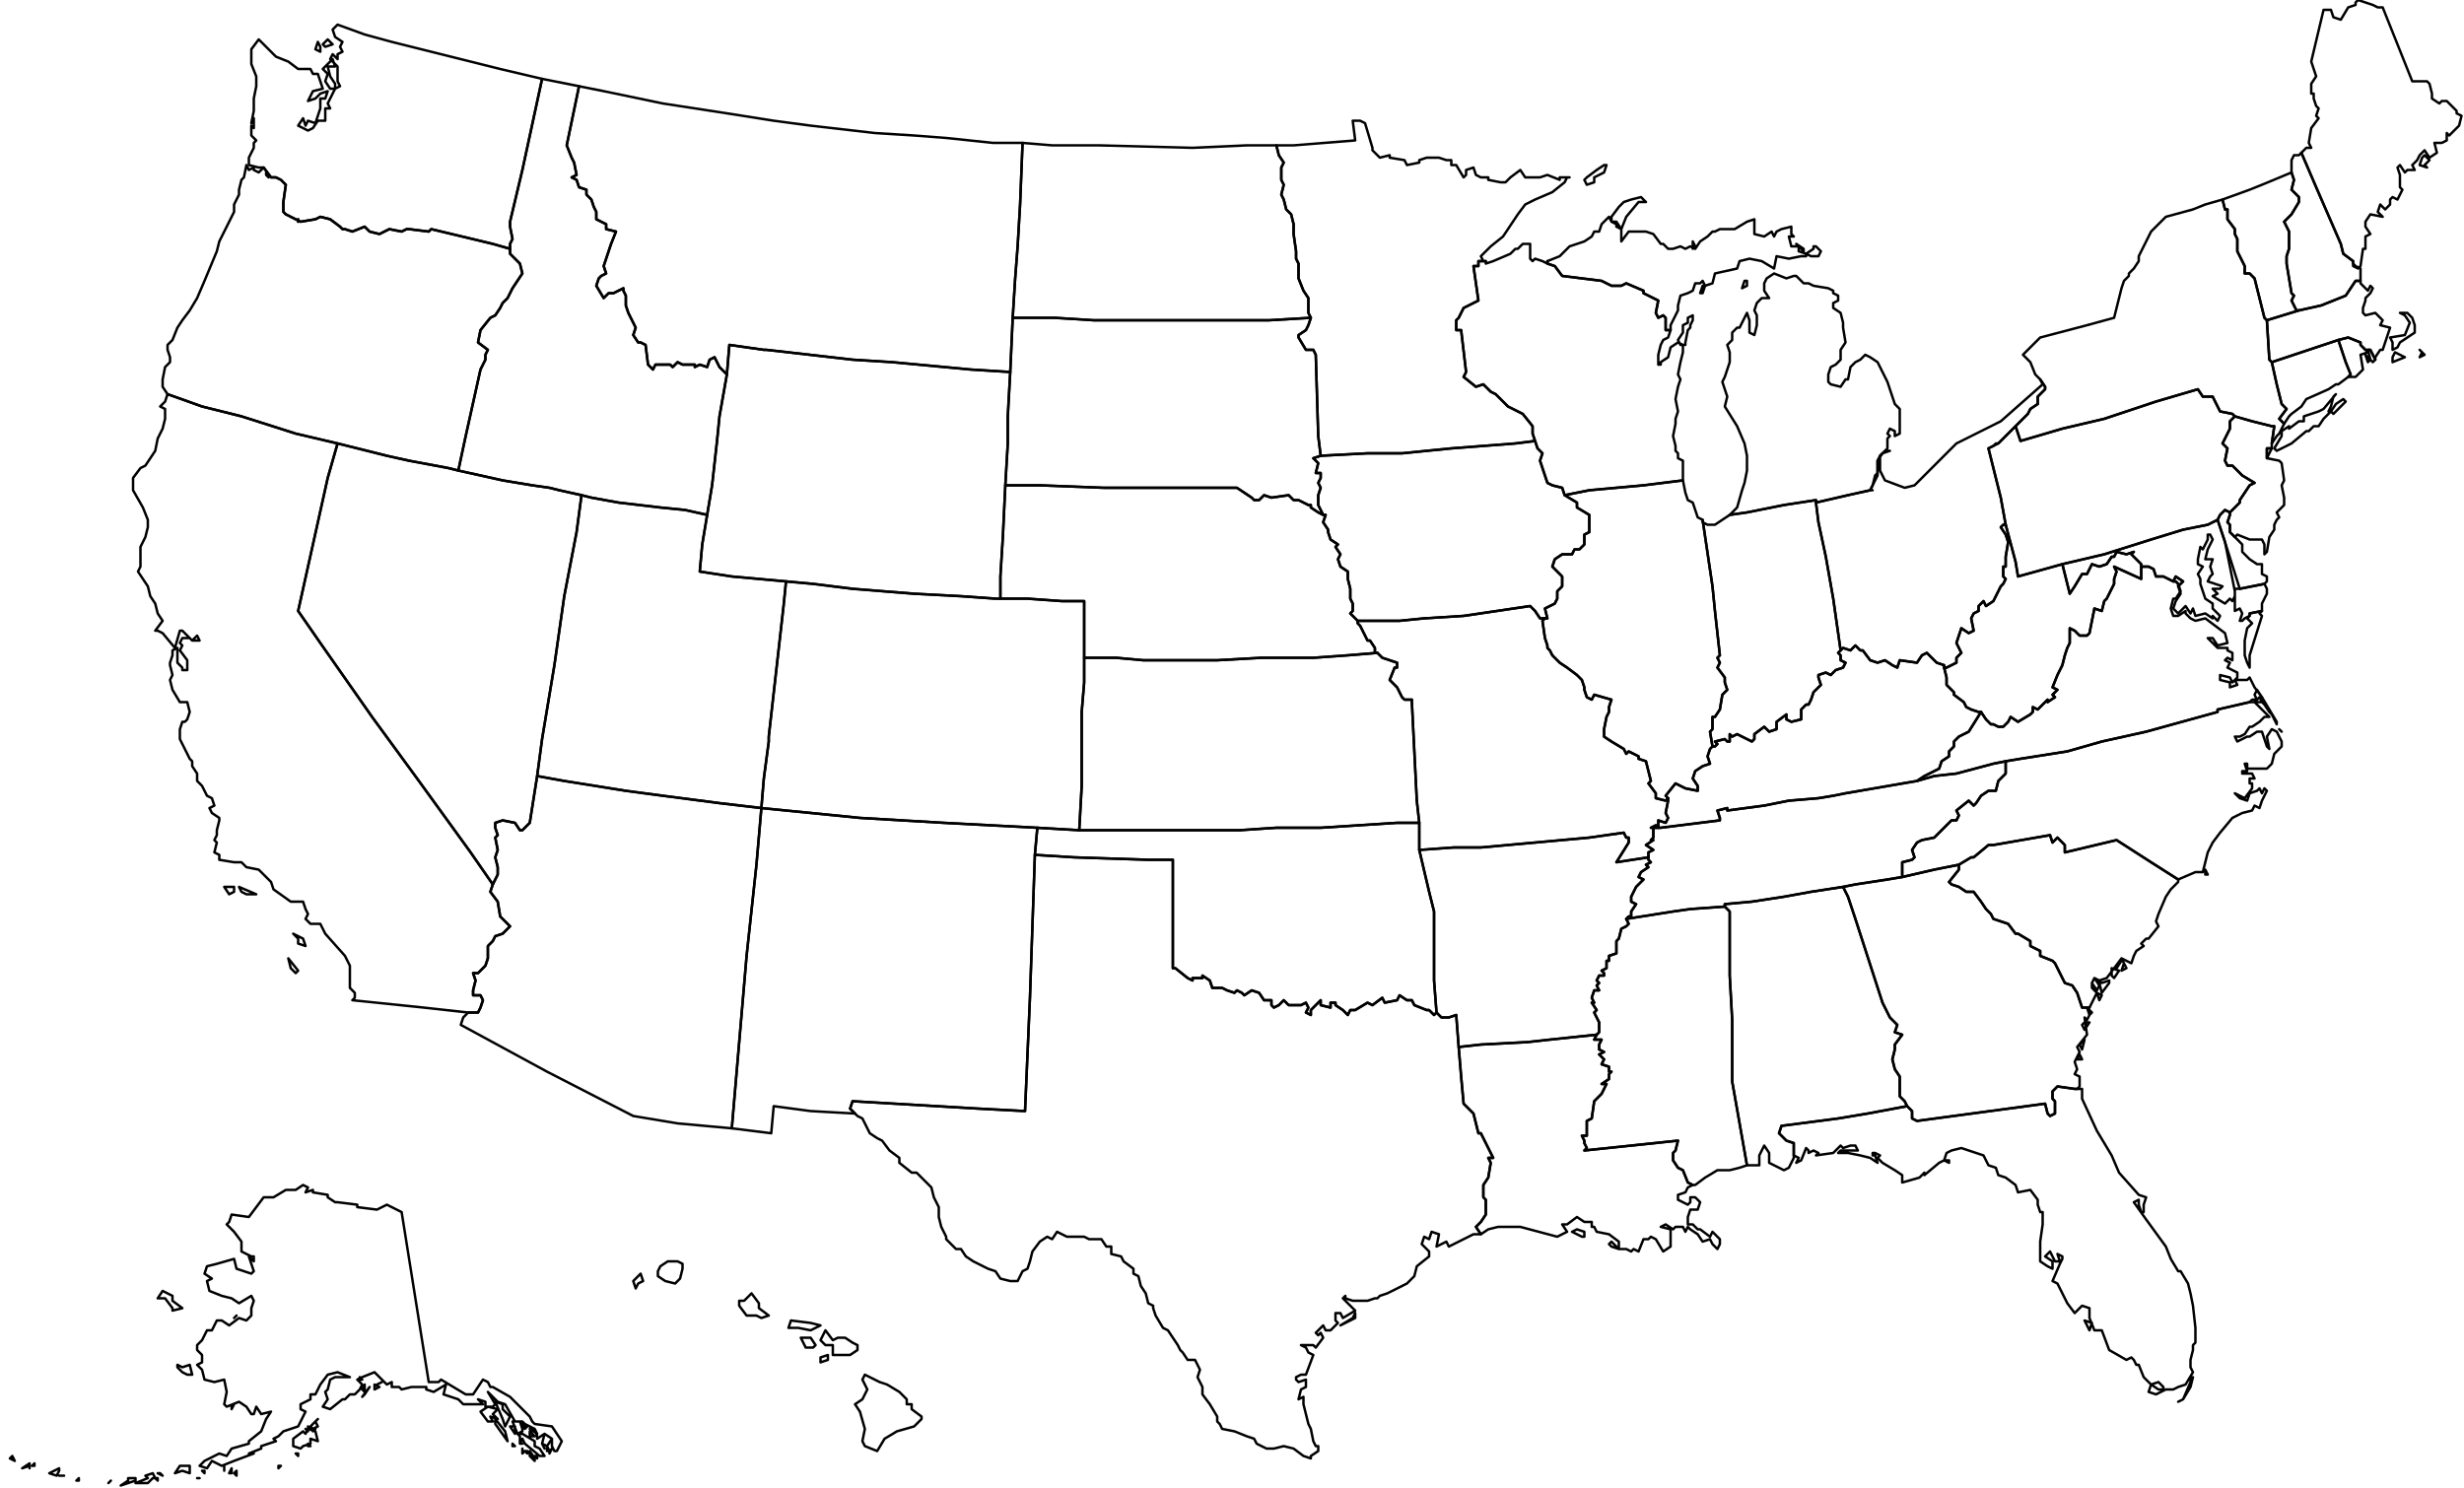 <?xml version="1.0" encoding="utf-8"?><!DOCTYPE svg  PUBLIC '-//W3C//DTD SVG 1.1//EN'  'http://www.w3.org/Graphics/SVG/1.1/DTD/svg11.dtd'><svg enable_background="new 0 0 1000 604" height="604px" pretty_print="False" style="stroke-linejoin: round; stroke:#000; fill: none;" version="1.1" viewBox="0 0 1000 604" width="1000px" xmlns="http://www.w3.org/2000/svg" xmlns:xlink="http://www.w3.org/1999/xlink"><defs><style type="text/css"><![CDATA[path { fill-rule: evenodd; }]]></style></defs><g class="" id="layer0"><path d="M625,251L623,248L621,246L594,250L578,251L568,252L551,252L551,253L552,254L555,260L556,260L558,263L558,265L559,265L561,267L567,269L567,271L566,271L564,276L567,279L569,283L570,284L573,284L573,285L575,325L576,334L576,345L590,344L601,344L645,340L659,338L660,340L661,340L661,342L656,350L669,348L669,346L671,345L668,343L671,341L670,341L671,340L671,338L671,336L670,336L672,335L672,336L672,336L673,336L673,336L673,333L676,334L677,332L676,330L677,325L677,324L676,325L672,324L672,322L669,318L670,317L668,309L665,308L665,307L661,305L660,306L659,304L654,301L651,299L651,296L652,291L653,289L653,287L654,284L647,282L646,284L644,283L643,280L643,279L642,276L640,274L636,271L633,269L630,266L629,264L628,263L628,262L627,259L626,252L627,251L625,251Z " data-key="MO" data-label="Missouri"/><path d="M403,58L384,56L371,55L355,54L329,51L314,49L295,46L269,42L245,37L235,35L230,59L232,64L233,66L234,71L232,72L234,73L235,76L238,77L238,79L240,81L241,84L242,86L242,89L246,91L246,93L250,94L248,99L245,108L246,111L244,112L243,113L242,116L245,121L247,119L249,119L253,117L253,118L254,120L254,124L255,127L258,133L257,136L259,139L260,139L262,140L263,148L265,150L266,148L272,148L273,149L275,147L277,148L282,148L282,149L284,148L287,149L288,146L290,145L292,149L295,152L296,140L310,142L311,142L346,146L362,147L394,150L410,151L410,151L411,129L412,113L413,100L414,83L415,58L403,58Z " data-key="MT" data-label="Montana"/><path d="M535,208L532,206L532,205L531,205L527,203L525,203L523,201L516,202L513,201L511,203L509,203L508,202L502,198L489,198L464,198L448,198L422,197L408,197L407,218L406,234L406,243L417,243L431,244L440,244L440,259L440,267L453,267L464,268L494,268L512,267L533,267L547,266L559,265L558,265L558,263L556,260L555,260L552,254L551,253L551,252L550,251L548,249L549,248L549,245L548,243L548,239L547,235L547,232L544,230L543,227L544,225L542,222L543,221L540,219L539,216L539,215L537,212L538,209L537,209L535,208Z " data-key="NE" data-label="Nebraska"/><path d="M227,199L223,198L216,197L204,195L186,191L182,190L166,187L157,185L145,182L137,180L133,194L121,248L130,261L151,291L170,317L191,346L200,359L202,355L202,352L201,348L202,345L201,340L202,339L201,336L201,334L204,333L209,334L211,337L212,337L215,334L218,315L220,300L225,270L229,242L234,216L236,201L227,199Z " data-key="NV" data-label="Nevada"/><path d="M933,63L931,63L930,65L930,67L930,70L931,73L930,77L933,80L933,82L930,87L928,89L927,90L929,94L929,99L929,101L928,104L928,107L930,119L931,120L930,122L931,124L932,126L933,126L942,124L952,120L956,114L958,114L958,113L958,109L956,108L955,107L955,106L951,103L950,99L940,76L934,62L933,63Z " data-key="NH" data-label="New Hampshire"/><path d="M905,171L905,174L902,180L904,182L903,187L904,189L906,189L910,193L915,196L913,197L909,203L909,204L907,206L905,208L905,209L904,212L905,213L905,216L907,218L908,217L913,219L918,219L919,221L919,225L920,224L921,218L923,215L923,213L924,211L925,210L924,208L927,205L927,202L926,197L927,195L926,188L925,187L920,186L920,182L922,182L922,180L923,173L922,173L914,171L907,169L905,171Z " data-key="NJ" data-label="New Jersey"/><path d="M402,335L383,334L349,332L349,332L329,330L309,328L307,351L303,388L297,458L313,460L314,449L329,451L347,452L345,450L346,447L363,448L397,450L416,451L417,428L418,405L420,347L420,347L421,336L402,335Z " data-key="NM" data-label="New Mexico"/><path d="M922,182L920,182L920,186L922,182Z M948,160L943,166L941,167L935,169L935,171L933,171L929,174L929,173L926,175L926,177L923,182L924,183L930,180L930,180L936,175L937,175L939,173L941,173L943,170L946,167L947,168L952,163L951,162L948,164L946,167L945,167L946,165L947,161L948,160Z M895,83L890,85L879,88L873,94L868,104L868,106L866,109L864,111L864,112L862,114L861,117L858,129L847,132L828,137L821,144L824,147L826,152L827,153L828,154L830,157L830,158L827,161L827,164L824,166L823,168L818,173L820,179L837,174L854,170L875,163L892,158L894,161L898,161L900,165L901,167L906,168L907,169L914,171L922,173L923,173L922,180L924,177L925,176L925,176L927,172L927,172L925,170L928,166L926,164L924,156L922,147L921,146L920,130L919,129L915,113L913,111L911,111L911,108L908,102L908,99L908,97L907,95L907,93L904,89L904,85L903,85L902,81L895,83Z " data-key="NY" data-label="New York"/><path d="M895,353L895,355L896,355L895,353Z M925,296L926,297L926,297L925,296Z M918,285L919,286L921,289L922,290L924,294L924,293L921,288L918,283L918,283L918,285Z M916,285L918,285L917,283L916,284L916,284L915,284L916,285Z M814,309L814,311L814,314L811,317L810,321L807,321L804,323L802,326L801,327L799,325L794,329L795,331L794,333L792,333L785,340L780,341L778,342L776,345L777,348L776,349L772,350L772,356L785,353L785,353L795,351L800,348L801,348L807,343L809,343L832,339L833,342L835,340L838,343L838,346L859,341L873,350L884,357L891,354L894,354L896,346L898,342L901,338L906,332L910,330L914,329L915,327L917,328L918,325L920,321L919,320L918,322L917,320L916,321L913,322L912,325L909,324L907,322L911,324L914,320L914,318L913,318L913,316L915,316L914,314L910,314L910,313L912,313L911,310L912,310L912,312L920,312L922,310L923,306L926,303L926,301L924,297L922,296L920,299L921,304L920,303L918,297L916,297L913,299L912,299L908,301L907,299L909,299L911,298L913,295L914,295L917,293L919,291L921,291L918,288L917,287L915,285L913,285L900,288L900,289L871,297L853,301L839,305L820,308L814,309Z " data-key="NC" data-label="North Carolina"/><path d="M506,59L484,60L446,59L427,59L415,58L414,83L413,100L412,113L411,129L428,129L444,130L469,130L503,130L515,130L532,129L531,127L531,121L529,118L527,113L527,107L526,105L526,102L525,95L525,91L524,87L522,85L521,81L520,79L521,75L520,73L520,68L521,66L519,63L518,59L506,59Z " data-key="ND" data-label="North Dakota"/><path d="M829,156L812,171L794,180L788,186L777,197L773,198L765,195L763,191L763,187L763,185L764,184L762,187L762,193L761,195L759,199L750,201L737,204L738,212L741,226L744,243L747,264L748,263L751,264L753,262L755,264L756,264L759,268L762,269L765,268L768,270L770,271L771,268L778,269L780,266L782,265L786,269L789,270L789,271L790,271L794,269L794,267L796,265L794,261L796,255L799,257L801,256L800,251L801,249L803,248L803,246L805,244L806,246L809,244L812,238L813,237L814,235L813,234L813,230L814,230L814,226L815,220L814,217L812,214L813,213L814,213L812,202L807,182L811,180L818,173L823,168L824,166L827,164L827,161L830,158L830,157L828,154L829,156Z M760,199L759,199L760,199L760,199Z M763,190L763,190L763,190L763,190Z M763,190L763,187L763,188L763,190Z " data-key="OH" data-label="Ohio"/><path d="M567,334L536,336L518,336L503,337L459,337L438,337L421,336L420,347L436,348L466,349L476,349L476,393L477,393L482,397L484,398L484,397L488,397L488,396L491,398L492,401L496,401L498,402L501,403L502,402L504,403L505,404L508,402L511,403L513,406L516,406L516,408L517,409L519,408L521,406L523,408L528,408L530,407L531,409L530,411L532,412L532,410L536,406L536,408L540,409L540,407L542,407L542,408L545,410L547,412L548,410L550,410L555,407L557,408L561,405L562,407L567,406L568,404L571,406L573,406L574,408L579,410L580,410L582,412L583,411L582,398L582,386L582,370L580,362L576,345L576,334L567,334Z " data-key="OK" data-label="Oklahoma"/><path d="M105,70L103,69L103,68L101,69L100,67L99,72L98,73L97,77L97,79L95,83L95,86L90,96L89,98L88,102L83,114L80,121L77,126L74,130L72,133L70,138L68,140L68,142L69,145L69,147L67,149L66,154L66,157L68,160L82,165L98,169L120,176L137,180L145,182L157,185L166,187L182,190L186,191L189,177L195,150L197,146L197,144L198,142L194,139L195,134L199,129L201,128L203,125L204,123L206,121L208,117L212,111L211,107L209,105L207,103L207,101L200,99L175,93L174,94L166,93L165,93L163,94L158,93L154,95L150,94L148,92L143,94L140,93L139,93L138,92L134,89L130,88L128,89L122,90L116,87L115,86L115,82L116,75L114,73L112,72L110,72L107,68L105,70Z M108,70L109,72L108,71L108,70Z M121,90L121,89L121,90L121,90Z " data-key="OR" data-label="Oregon"/><path d="M811,180L810,180L809,181L809,181L807,182L812,202L814,213L818,228L819,234L837,229L854,225L873,219L886,215L896,213L900,211L901,209L903,207L905,208L907,206L909,204L909,203L913,197L915,196L910,193L906,189L904,189L903,187L904,182L902,180L905,174L905,171L907,169L906,168L901,167L900,165L898,161L894,161L892,158L875,163L854,170L837,174L820,179L818,173L811,180Z " data-key="PA" data-label="Pennsylvania"/><path d="M962,146L960,144L961,147L962,146Z M962,146L963,147L964,146L962,142L961,142L962,146Z M949,138L952,147L952,147L954,152L953,153L954,153L956,153L959,150L958,144L961,143L960,142L958,140L958,139L953,137L949,138Z " data-key="RI" data-label="Rhode Island"/><path d="M849,409L849,409L849,409L849,409Z M851,403L852,406L853,404L851,403Z M852,398L852,399L853,403L856,399L856,398L853,399L852,398Z M850,397L849,399L851,402L852,400L850,397Z M857,393L857,396L858,397L860,394L857,393Z M861,390L860,391L859,393L861,390Z M861,389L862,391L861,394L863,393L861,389Z M795,351L795,353L791,358L792,359L795,360L798,362L801,362L804,366L806,369L808,371L809,373L815,375L818,379L819,379L824,382L824,384L828,386L828,388L833,390L834,391L838,399L841,400L843,403L845,409L848,409L850,405L851,403L849,401L849,399L850,397L852,398L855,397L858,393L861,389L865,391L866,388L867,386L870,384L869,383L871,381L872,381L876,376L875,374L876,371L879,364L881,361L884,358L884,357L873,350L859,341L838,346L838,343L835,340L833,342L832,339L809,343L807,343L801,348L800,348L795,351Z " data-key="SC" data-label="South Carolina"/><path d="M515,130L503,130L469,130L444,130L428,129L411,129L410,151L410,151L409,169L409,180L408,197L422,197L448,198L464,198L489,198L502,198L508,202L509,203L511,203L513,201L516,202L523,201L525,203L527,203L531,205L532,205L532,206L535,208L537,209L535,205L535,201L536,198L535,196L536,194L536,192L534,192L535,188L533,186L536,185L535,177L534,144L533,142L530,142L527,137L527,136L530,134L531,132L532,129L515,130Z " data-key="SD" data-label="South Dakota"/><path d="M778,317L749,322L744,323L738,324L726,325L716,327L701,329L701,328L697,329L698,332L698,333L674,336L673,336L672,336L671,336L671,338L671,340L670,341L671,341L668,343L671,345L669,346L669,348L669,349L670,350L668,351L669,352L666,354L665,356L667,357L664,360L662,364L662,366L664,367L662,370L662,372L661,372L660,373L679,370L686,369L700,368L700,367L711,366L724,364L735,362L748,360L753,359L766,357L772,356L772,350L776,349L777,348L776,345L778,342L780,341L785,340L792,333L794,333L795,331L794,329L799,325L801,327L802,326L804,323L807,321L810,321L811,317L814,314L814,311L814,309L809,310L809,310L794,314L785,315L778,317L778,317Z " data-key="TN" data-label="Tennessee"/><path d="M550,533L549,535L544,538L550,535L550,533Z M601,501L599,498L601,496L603,493L603,490L603,487L602,486L602,481L604,478L605,472L604,470L606,470L604,466L601,460L600,460L598,452L594,448L593,437L592,425L591,412L588,413L585,413L583,411L582,412L580,410L579,410L574,408L573,406L571,406L568,404L567,406L562,407L561,405L557,408L555,407L550,410L548,410L547,412L545,410L542,408L542,407L540,407L540,409L536,408L536,406L532,410L532,412L530,411L531,409L530,407L528,408L523,408L521,406L519,408L517,409L516,408L516,406L513,406L511,403L508,402L505,404L504,403L502,402L501,403L498,402L496,401L492,401L491,398L488,396L488,397L484,397L484,398L482,397L477,393L476,393L476,349L466,349L436,348L420,347L420,347L418,405L417,428L416,451L397,450L363,448L346,447L345,450L347,452L348,453L350,454L353,460L356,462L358,463L361,467L365,470L365,472L370,476L372,476L378,482L379,486L381,490L381,494L382,498L384,502L384,503L388,507L390,507L392,510L395,512L399,514L401,515L404,516L406,519L410,520L413,520L415,516L417,515L418,512L418,512L419,508L422,504L425,502L427,503L429,500L433,502L440,502L442,503L447,503L449,506L451,506L451,509L455,510L456,512L460,515L460,517L462,518L463,522L465,525L466,529L468,530L468,531L469,534L472,539L474,540L478,546L479,548L480,549L482,552L485,552L486,554L487,556L486,559L488,563L488,566L491,570L494,575L494,577L495,578L496,580L501,581L506,583L509,584L510,586L514,588L517,588L521,587L525,588L529,591L532,592L532,591L535,589L535,587L534,587L533,585L532,580L531,578L529,570L529,567L527,568L528,564L530,563L530,560L527,561L526,560L526,559L528,558L530,558L533,550L531,549L530,547L528,546L533,546L534,547L537,543L536,541L535,542L534,541L537,538L538,540L540,540L543,537L542,536L542,533L544,533L545,535L550,532L547,529L545,527L546,526L546,527L549,528L555,528L558,527L559,527L560,526L563,525L565,524L571,521L574,518L575,514L580,510L580,508L577,505L578,502L580,503L581,500L584,501L583,506L587,504L588,506L598,501L601,501Z " data-key="TX" data-label="Texas"/><path d="M278,207L268,206L251,204L240,202L236,201L234,216L229,242L225,270L220,300L218,315L229,317L254,321L269,323L292,326L309,328L310,316L312,301L312,299L318,246L319,236L297,234L284,232L285,221L287,209L278,207Z " data-key="UT" data-label="Utah"/><path d="M932,126L931,124L930,122L931,120L930,119L928,107L928,104L929,101L929,99L929,94L927,90L928,89L930,87L933,82L933,80L930,77L931,73L930,70L918,75L913,77L902,81L903,85L904,85L904,89L907,93L907,95L908,97L908,99L908,102L911,108L911,111L913,111L915,113L919,129L920,130L933,126L932,126Z " data-key="VT" data-label="Vermont"/><path d="M912,251L914,253L912,255L911,260L911,266L912,269L913,271L913,266L918,250L917,249L918,248L913,249L913,250L912,251Z M869,235L858,230L859,232L858,235L858,237L855,243L854,244L853,248L850,247L848,257L847,258L844,258L842,256L840,255L840,261L839,263L838,266L837,270L835,274L833,279L835,280L833,282L834,283L831,285L831,284L827,288L825,287L825,289L824,290L819,293L816,291L815,293L813,295L811,295L809,294L808,294L806,292L804,289L799,297L795,299L793,301L793,303L791,305L791,307L788,309L787,312L781,315L778,317L785,315L794,314L809,310L809,310L814,309L820,308L839,305L853,301L871,297L900,289L900,288L913,285L914,284L915,284L915,284L916,284L915,282L916,280L918,283L918,283L915,279L913,275L912,276L907,276L908,278L905,279L905,277L901,276L901,274L905,275L906,277L908,275L908,273L904,271L905,269L903,268L904,267L906,268L906,265L904,264L904,263L900,263L896,259L898,259L900,262L904,261L903,257L895,251L891,252L889,251L887,249L887,248L884,250L882,250L881,247L882,243L883,243L885,240L884,237L883,236L883,236L882,236L882,236L880,235L878,234L875,234L874,231L872,230L869,230L869,235Z " data-key="VA" data-label="Virginia"/><path d="M121,89L121,90L121,90L121,89Z M135,24L131,28L133,30L132,33L134,36L136,36L136,34L134,31L133,27L136,27L135,24Z M129,17L128,20L130,21L130,19L129,17Z M133,16L131,18L132,19L135,18L133,16Z M203,28L191,25L159,17L148,14L137,10L135,12L136,15L139,17L138,19L139,21L137,22L137,24L135,22L134,24L137,27L137,33L138,35L136,36L133,42L134,44L132,44L132,49L129,49L127,52L125,53L121,51L123,48L124,51L125,49L128,50L130,44L130,43L130,40L132,40L133,37L130,38L128,40L125,41L127,37L131,36L129,30L127,30L126,28L121,28L117,25L112,23L108,19L105,16L102,20L102,26L104,31L104,35L103,40L103,42L103,45L102,50L103,48L103,52L102,51L102,55L104,57L103,58L103,60L101,64L101,67L105,68L107,68L110,72L112,72L114,73L116,75L115,82L115,86L116,87L122,90L128,89L130,88L134,89L138,92L139,93L140,93L143,94L148,92L150,94L154,95L158,93L163,94L165,93L166,93L174,94L175,93L200,99L207,101L207,99L208,97L207,92L207,90L212,69L220,32L203,28Z " data-key="WA" data-label="Washington"/><path d="M813,213L812,214L814,217L815,220L814,226L814,230L813,230L813,234L814,235L813,237L812,238L809,244L806,246L805,244L803,246L803,248L801,249L800,251L801,256L799,257L796,255L794,261L796,265L794,267L794,269L790,271L789,271L790,275L790,278L793,281L793,282L797,285L798,287L800,288L803,289L804,289L806,292L808,294L809,294L811,295L813,295L815,293L816,291L819,293L824,290L825,289L825,287L827,288L831,284L831,285L834,283L833,282L835,280L833,279L835,274L837,270L838,266L839,263L840,261L840,255L842,256L844,258L847,258L848,257L850,247L853,248L854,244L855,243L858,237L858,235L859,232L858,230L869,235L869,230L869,229L865,225L866,224L863,225L859,224L858,226L857,226L855,229L852,230L849,229L847,233L845,233L842,238L840,241L837,229L819,234L818,228L814,213L813,213Z " data-key="WV" data-label="West Virginia"/><path d="M603,106L603,106L600,106L600,108L598,108L600,122L594,125L593,127L592,129L591,130L591,134L593,134L595,151L594,153L599,157L602,156L605,159L607,160L612,165L616,167L618,168L622,173L622,176L623,179L624,182L626,184L625,187L628,196L630,197L634,198L635,201L645,199L656,198L667,197L683,195L683,191L683,187L681,186L681,184L680,183L680,181L679,177L680,172L680,170L681,167L680,162L681,157L682,154L681,152L682,147L683,143L683,140L681,139L678,141L677,145L674,147L674,148L673,148L673,144L674,140L675,138L677,137L678,134L676,134L676,129L675,128L673,129L672,127L673,122L669,120L667,119L667,118L660,115L658,116L654,116L650,114L634,112L631,108L628,107L628,106L628,107L626,106L623,105L622,106L621,105L621,102L621,100L621,99L618,99L616,101L615,101L613,103L606,106L603,107L603,106Z M687,130L687,128L685,129L685,131L683,132L683,135L681,138L682,140L684,140L684,139L685,134L686,133L686,132L687,130Z " data-key="WI" data-label="Wisconsin"/><path d="M394,150L362,147L346,146L311,142L310,142L296,140L295,152L292,169L291,179L289,197L287,209L285,221L284,232L297,234L319,236L330,237L346,239L371,241L390,242L404,243L406,243L406,234L407,218L408,197L409,180L409,169L410,151L394,150Z " data-key="WY" data-label="Wyoming"/><path d="M735,362L724,364L711,366L700,367L700,368L701,369L702,370L702,396L703,414L703,439L709,473L709,473L714,473L714,469L716,465L718,468L718,472L722,474L724,475L726,474L728,470L728,469L728,464L725,463L722,460L723,457L746,454L758,452L774,449L773,447L771,445L771,443L771,437L769,434L768,430L769,426L769,424L772,420L769,419L770,416L767,413L765,409L764,407L753,373L750,364L748,360L735,362Z " data-key="AL" data-label="Alabama"/><path d="M12,596L12,595L12,596L12,596Z M5,591L4,592L6,593L5,591Z M12,594L9,596L12,595L12,594Z M14,594L13,595L14,595L14,594Z M26,599L24,599L24,599L26,599Z M32,600L31,601L32,601L32,600Z M24,596L20,598L23,599L24,597L24,596Z M45,601L44,602L44,602L45,601Z M49,603L55,601L55,600L52,600L52,601L49,603Z M64,600L63,600L64,601L64,600Z M62,598L59,599L60,600L55,602L60,602L62,600L63,600L62,598Z M65,598L64,598L66,599L65,598Z M80,600L80,600L81,600L80,600Z M217,591L218,592L218,591L217,591Z M83,597L82,597L83,598L83,597Z M224,588L223,589L223,590L224,588Z M77,595L73,595L71,598L74,597L77,598L77,595L77,595Z M96,597L95,598L96,599L96,597Z M215,589L215,591L217,593L217,592L215,589Z M222,587L222,589L223,589L222,587Z M94,596L93,598L94,598L94,596Z M214,589L213,589L214,590L214,589Z M91,595L91,597L91,596L91,595Z M220,586L221,588L221,588L220,586Z M212,589L212,590L213,589L212,589Z M212,588L212,588L212,589L212,588Z M212,586L211,586L212,586L212,586Z M114,595L113,595L113,596L114,595Z M208,586L208,587L209,587L208,586Z M221,582L220,586L222,587L224,584L221,582Z M220,582L220,582L220,582L220,582Z M215,581L215,583L217,583L215,581Z M210,582L211,583L211,586L212,584L213,586L219,591L221,591L219,588L217,587L217,585L212,582L210,582Z M215,580L218,582L217,580L215,580Z M121,590L120,590L121,591L121,590Z M212,578L213,580L214,579L212,578Z M207,579L209,582L209,579L207,579Z M208,577L210,582L212,581L212,580L211,577L208,577Z M125,586L125,587L126,587L125,586Z M201,576L201,578L206,585L205,581L201,576Z M124,580L125,581L125,581L124,580Z M128,580L127,580L127,581L128,580Z M125,580L124,582L123,581L119,584L119,587L122,588L123,587L126,586L126,584L129,585L128,581L125,580Z M125,579L125,580L126,580L125,579Z M198,571L195,573L198,577L200,577L199,575L202,576L200,574L202,572L198,571Z M201,569L204,576L205,579L207,575L204,572L204,570L201,569Z M128,577L126,579L127,580L129,579L128,577Z M129,576L129,576L128,577L129,576Z M95,570L94,571L94,572L95,570Z M150,563L148,566L147,567L150,563Z M77,554L74,555L72,554L72,555L74,557L76,558L78,558L77,554Z M152,562L152,564L154,563L152,562Z M148,562L147,564L148,565L148,562Z M155,561L153,562L153,562L155,561Z M146,560L146,561L146,561L146,560Z M146,559L146,560L147,560L146,559Z M96,534L95,535L95,535L96,534Z M66,524L64,527L67,527L70,531L70,532L74,531L70,528L70,526L66,524Z M124,484L125,482L123,481L120,483L116,483L111,486L107,486L101,494L101,494L94,493L93,496L92,497L95,500L98,504L98,508L102,510L103,510L103,512L101,510L103,516L102,517L96,515L95,511L88,513L84,514L83,517L86,519L84,520L85,524L90,526L94,527L97,529L102,526L103,528L102,531L102,534L100,536L97,535L93,538L90,536L88,536L86,540L84,540L82,544L80,546L80,548L82,550L82,553L80,554L82,556L83,560L87,561L91,560L92,565L91,570L92,571L97,569L100,571L102,574L103,574L104,571L106,574L110,573L108,576L106,581L101,585L101,586L94,588L92,591L89,590L83,593L81,595L84,596L86,593L90,595L95,593L103,590L101,590L106,588L106,587L112,585L111,584L113,583L115,581L121,579L122,577L124,573L122,572L122,570L126,568L126,566L128,566L130,562L133,558L137,557L142,559L136,559L134,560L133,564L132,565L133,568L131,571L134,572L139,568L140,568L142,566L144,566L146,564L147,562L145,560L147,559L152,557L157,562L159,561L159,563L162,563L163,564L167,563L173,563L173,564L176,565L181,562L180,566L186,568L188,570L196,570L194,568L197,569L197,571L200,571L201,570L198,565L202,569L205,570L209,577L212,577L213,578L217,580L218,583L218,584L221,582L224,584L224,587L225,589L226,589L228,585L226,582L224,579L217,578L216,577L215,575L207,567L200,563L199,563L198,561L196,560L192,566L189,566L179,560L178,561L174,561L163,492L157,489L153,491L145,490L145,489L137,488L136,488L133,486L133,485L127,484L127,483L124,484Z " data-key="AK" data-label="Alaska"/><path d="M292,326L269,323L254,321L229,317L218,315L215,334L212,337L211,337L209,334L204,333L201,334L201,336L202,339L201,340L202,345L201,348L202,352L202,355L200,359L199,362L202,366L203,372L204,373L207,376L204,379L201,380L200,382L198,384L198,389L197,392L194,395L192,395L193,398L192,402L192,404L195,404L196,406L195,409L194,411L190,411L188,413L187,416L222,435L257,453L275,456L297,458L303,388L307,351L309,328L292,326Z " data-key="AZ" data-label="Arizona"/><path d="M656,350L661,342L661,340L660,340L659,338L645,340L601,344L590,344L576,345L580,362L582,370L582,386L582,398L583,411L585,413L588,413L591,412L592,425L601,424L620,423L629,422L648,420L649,419L649,415L647,411L648,410L646,407L647,407L646,405L647,402L649,402L648,400L649,399L648,398L649,396L651,396L651,395L650,394L652,393L652,390L653,390L653,388L656,387L656,382L657,381L658,377L660,376L661,375L660,373L661,372L662,372L662,370L664,367L662,366L662,364L664,360L667,357L665,356L666,354L669,352L668,351L670,350L669,349L669,348L656,350Z " data-key="AR" data-label="Arkansas"/><path d="M117,389L118,393L120,395L121,394L117,389Z M119,379L121,381L121,383L124,384L123,381L119,379Z M95,360L91,360L93,363L95,362L95,360Z M97,360L98,362L100,363L104,363L97,360Z M120,176L98,169L82,165L68,160L67,163L65,165L67,166L67,170L66,174L64,178L63,183L61,186L59,189L57,190L54,194L54,197L54,199L58,206L60,211L60,214L59,218L57,222L57,230L56,232L60,238L61,242L63,245L64,249L66,252L63,256L64,256L66,257L71,263L73,256L74,256L78,260L80,258L81,260L78,260L77,259L74,259L73,261L74,262L73,264L76,268L76,272L74,272L74,271L72,269L72,266L72,263L70,264L70,266L69,269L69,270L70,274L69,276L70,280L73,285L76,285L77,289L76,292L75,293L74,293L73,296L73,300L77,308L78,309L78,311L80,314L80,317L82,319L84,323L86,324L87,327L85,328L86,330L89,332L89,333L88,337L88,339L87,341L88,342L87,346L89,347L89,349L95,350L98,350L100,352L105,353L107,355L110,358L111,361L118,366L123,366L124,369L125,371L124,373L126,375L130,375L132,379L140,388L142,392L142,397L142,401L144,403L144,405L143,406L172,409L190,411L194,411L195,409L196,406L195,404L192,404L192,402L193,398L192,395L194,395L197,392L198,389L198,384L200,382L201,380L204,379L207,376L204,373L203,372L202,366L199,362L200,359L191,346L170,317L151,291L130,261L121,248L133,194L137,180L120,176Z " data-key="CA" data-label="California"/><path d="M319,236L318,246L312,299L312,301L310,316L309,328L329,330L349,332L349,332L383,334L402,335L421,336L438,337L439,319L439,307L439,289L440,277L440,267L440,259L440,244L431,244L417,243L406,243L404,243L390,242L371,241L346,239L330,237L319,236Z " data-key="CO" data-label="Colorado"/><path d="M949,138L934,143L922,147L924,156L926,164L928,166L925,170L927,172L929,169L930,168L934,165L936,162L945,158L948,156L949,156L953,153L953,153L954,152L952,147L952,147L949,138L949,138Z " data-key="CT" data-label="Connecticut"/><path d="M905,208L903,207L901,209L900,211L903,220L909,239L919,237L920,236L920,234L918,233L918,229L916,229L913,227L910,224L910,221L908,219L907,218L907,218L905,216L905,213L904,212L905,209L905,208Z " data-key="DE" data-label="Delaware"/><path d="M882,236L883,236L883,236L884,237L884,238L886,236L886,236L883,234L883,234L882,236L882,236Z " data-key="DC" data-label="District of Columbia"/><path d="M884,569L886,568L889,563L890,559L889,560L889,561L886,568L884,569Z M846,536L848,540L849,537L846,536Z M774,449L758,452L746,454L723,457L722,460L725,463L728,464L728,469L728,469L730,470L729,472L731,471L733,466L734,467L734,468L736,467L738,468L737,469L744,468L747,465L748,466L751,465L753,465L754,467L747,467L746,468L750,468L755,469L759,470L762,472L761,469L760,469L760,468L761,468L763,469L762,470L764,472L769,475L772,477L772,480L779,478L781,476L781,477L787,472L789,471L791,472L791,471L789,471L790,468L792,467L796,466L805,469L807,473L810,474L811,477L814,478L818,481L819,484L824,483L827,487L827,489L828,492L829,492L829,497L828,504L828,512L831,514L833,515L833,512L830,510L832,508L834,512L836,512L835,509L837,510L837,511L836,513L833,520L835,521L839,529L842,533L845,530L848,531L848,535L850,540L853,540L856,548L863,552L865,551L866,552L867,554L868,554L870,559L873,562L876,561L878,563L878,564L876,564L873,562L872,565L875,566L879,564L882,564L884,563L887,562L890,557L889,555L889,552L890,548L890,546L891,545L891,539L890,530L889,525L888,521L885,516L884,516L881,511L879,506L871,495L866,488L868,487L868,489L869,492L870,492L870,489L871,486L868,485L860,476L857,469L851,459L845,446L845,442L843,442L842,442L835,441L833,443L833,446L834,447L834,452L832,453L831,452L830,448L778,455L776,454L776,451L774,449Z " data-key="FL" data-label="Florida"/><path d="M844,428L843,430L845,430L844,428Z M846,422L844,424L845,426L846,422L846,422Z M846,415L845,416L846,418L848,415L846,415Z M847,409L848,412L849,411L847,409Z M795,351L785,353L785,353L772,356L766,357L753,359L748,360L750,364L753,373L764,407L765,409L767,413L770,416L769,419L772,420L769,424L769,426L768,430L769,434L771,437L771,443L771,445L773,447L774,449L776,451L776,454L778,455L830,448L831,452L832,453L834,452L834,447L833,446L833,443L835,441L842,442L843,442L844,441L844,437L842,436L843,434L842,431L844,427L843,425L847,420L846,413L847,414L848,412L847,409L848,409L845,409L843,403L841,400L838,399L834,391L833,390L828,388L828,386L824,384L824,382L819,379L818,379L815,375L809,373L808,371L806,369L804,366L801,362L798,362L795,360L792,359L791,358L795,353L795,351Z " data-key="GA" data-label="Georgia"/><path d="M351,558L350,560L352,564L350,568L347,570L349,573L351,580L350,585L351,587L356,589L359,584L364,581L371,579L374,576L374,575L370,572L370,570L368,570L368,568L365,565L360,562L357,561L351,558Z M336,550L333,551L333,553L336,552L336,550Z M327,543L325,543L326,545L327,547L330,547L331,546L329,543L327,543Z M335,540L333,544L335,546L338,546L338,550L345,550L348,548L348,546L346,545L343,543L340,543L338,544L335,540Z M321,536L320,539L324,539L329,540L333,538L329,537L321,536Z M305,525L302,528L300,528L300,530L303,534L307,534L309,535L312,534L308,531L308,529L305,525Z M260,517L257,520L258,523L259,521L261,520L260,517Z M275,512L271,512L268,514L267,516L267,518L270,520L274,521L276,519L277,515L277,513L275,512Z " data-key="HI" data-label="Hawaii"/><path d="M292,149L290,145L288,146L287,149L284,148L282,149L282,148L277,148L275,147L273,149L272,148L266,148L265,150L263,148L262,140L260,139L259,139L257,136L258,133L255,127L254,124L254,120L253,118L253,117L249,119L247,119L245,121L242,116L243,113L244,112L246,111L245,108L248,99L250,94L246,93L246,91L242,89L242,86L241,84L240,81L238,79L238,77L235,76L234,73L232,72L234,71L233,66L232,64L230,59L235,35L220,32L212,69L207,90L207,92L208,97L207,99L207,101L207,103L209,105L211,107L212,111L208,117L206,121L204,123L203,125L201,128L199,129L195,134L194,139L198,142L197,144L197,146L195,150L189,177L186,191L204,195L216,197L223,198L227,199L236,201L240,202L251,204L268,206L278,207L287,209L289,197L291,179L292,169L295,152L292,149Z " data-key="ID" data-label="Idaho"/><path d="M683,195L667,197L656,198L645,199L635,201L635,201L640,204L640,206L645,209L645,211L645,216L643,217L643,221L641,223L639,223L638,225L634,225L631,227L630,230L634,234L634,238L632,240L632,243L631,245L627,247L628,251L627,251L626,252L627,259L628,262L628,263L629,264L630,266L633,269L636,271L640,274L642,276L643,279L643,280L644,283L646,284L647,282L654,284L653,287L653,289L652,291L651,296L651,299L654,301L659,304L660,306L661,305L665,307L665,308L668,309L670,317L669,318L672,322L672,324L676,325L677,324L676,323L680,318L684,320L689,321L689,319L687,316L688,313L691,311L694,310L693,307L694,304L695,303L694,297L695,296L695,294L695,291L696,291L698,288L699,282L701,280L700,277L700,275L697,271L698,269L697,267L698,266L696,248L695,238L691,211L689,210L687,204L685,203L684,200L683,195L683,195Z " data-key="IL" data-label="Illinois"/><path d="M737,203L724,205L709,208L702,209L699,211L696,213L693,213L691,212L691,211L695,238L696,248L698,266L697,267L698,269L697,271L700,275L700,277L701,280L699,282L698,288L696,291L695,291L695,294L695,296L694,297L695,303L696,303L697,302L696,301L700,300L701,301L702,301L702,298L703,299L705,298L711,301L712,300L712,298L716,295L718,297L721,296L721,293L725,290L725,292L727,293L731,292L731,288L733,286L734,286L735,284L736,281L737,280L739,278L738,275L738,274L741,273L743,274L745,272L748,271L749,269L747,268L747,266L746,265L747,264L744,243L741,226L738,212L737,204L737,203Z " data-key="IN" data-label="Indiana"/><path d="M615,180L589,182L569,184L555,184L536,185L533,186L535,188L534,192L536,192L536,194L535,196L536,198L535,201L535,205L537,209L538,209L537,212L539,215L539,216L540,219L543,221L542,222L544,225L543,227L544,230L547,232L547,235L548,239L548,243L549,245L549,248L548,249L550,251L551,252L568,252L578,251L594,250L621,246L623,248L625,251L627,251L628,251L627,247L631,245L632,243L632,240L634,238L634,234L630,230L631,227L634,225L638,225L639,223L641,223L643,221L643,217L645,216L645,211L645,209L640,206L640,204L635,201L635,201L634,198L630,197L628,196L625,187L626,184L624,182L623,179L615,180Z " data-key="IA" data-label="Iowa"/><path d="M547,266L533,267L512,267L494,268L464,268L453,267L440,267L440,277L439,289L439,307L439,319L438,337L459,337L503,337L518,336L536,336L567,334L576,334L575,325L573,285L573,284L570,284L569,283L567,279L564,276L566,271L567,271L567,269L561,267L559,265L547,266Z " data-key="KS" data-label="Kansas"/><path d="M671,336L672,336L672,336L672,335L670,336L671,336Z M789,270L786,269L782,265L780,266L778,269L771,268L770,271L768,270L765,268L762,269L759,268L756,264L755,264L753,262L751,264L748,263L747,264L746,265L747,266L747,268L749,269L748,271L745,272L743,274L741,273L738,274L738,275L739,278L737,280L736,281L735,284L734,286L733,286L731,288L731,292L727,293L725,292L725,290L721,293L721,296L718,297L716,295L712,298L712,300L711,301L705,298L703,299L702,298L702,301L701,301L700,300L696,301L697,302L696,303L695,303L694,304L693,307L694,310L691,311L688,313L687,316L689,319L689,321L684,320L680,318L676,323L677,324L677,325L676,330L677,332L676,334L673,333L673,336L673,336L674,336L698,333L698,332L697,329L701,328L701,329L716,327L726,325L738,324L744,323L749,322L778,317L778,317L781,315L787,312L788,309L791,307L791,305L793,303L793,301L795,299L799,297L804,289L803,289L800,288L798,287L797,285L793,282L793,281L790,278L790,275L789,271L789,270Z " data-key="KY" data-label="Kentucky"/><path d="M654,504L653,505L654,506L657,507L654,504Z M640,499L638,500L642,502L643,502L643,500L640,499Z M648,420L629,422L620,423L601,424L592,425L593,437L594,448L598,452L600,460L601,460L604,466L606,470L604,470L605,472L604,478L602,481L602,486L603,487L603,490L603,493L601,496L599,498L601,501L604,499L608,498L614,498L617,498L632,502L636,500L634,497L636,497L640,494L643,496L646,496L646,498L647,498L648,500L653,501L657,504L657,507L660,507L662,508L663,507L665,508L667,503L669,503L670,502L672,503L675,508L678,506L678,501L678,499L674,498L676,497L679,499L680,498L683,498L684,500L685,498L686,499L689,501L691,504L694,503L695,505L697,507L698,505L698,503L695,500L694,502L690,499L689,499L687,497L685,497L685,494L686,491L689,491L690,488L688,486L686,486L686,488L685,489L681,487L681,485L684,484L685,482L687,481L685,480L683,475L681,474L679,471L679,468L680,467L681,463L643,467L644,466L643,464L643,463L642,461L644,461L644,455L646,454L647,447L650,444L652,440L650,440L653,438L653,436L654,435L653,435L653,433L650,432L651,430L649,428L651,427L649,426L649,424L650,422L647,422L648,420Z " data-key="LA" data-label="Louisiana"/><path d="M983,64L982,67L985,68L984,67L986,65L984,63L983,64Z M934,62L940,76L950,99L951,103L955,106L955,108L957,109L958,108L959,101L960,101L960,98L960,96L962,95L960,92L960,90L962,87L967,88L965,86L966,83L968,85L970,83L970,81L971,80L973,81L975,77L974,76L974,71L973,68L974,67L976,70L977,69L980,69L979,67L981,65L982,63L984,61L986,64L989,62L988,58L991,58L993,57L993,54L994,55L998,51L999,47L997,46L997,45L993,41L991,41L990,42L987,40L987,38L986,34L985,33L979,33L977,28L967,3L965,3L963,2L957,0L956,1L956,2L953,3L950,8L947,7L946,4L943,4L938,25L940,31L938,34L938,38L939,38L939,40L940,43L941,44L940,47L941,48L938,52L937,58L938,60L936,60L934,62Z " data-key="ME" data-label="Maine"/><path d="M907,239L907,242L907,245L907,248L909,247L910,249L909,252L910,252L911,251L913,250L913,249L918,248L918,245L918,245L920,241L920,239L919,237L909,239L907,239Z M837,229L840,241L842,238L845,233L847,233L849,229L852,230L855,229L857,226L858,226L859,224L863,225L866,224L865,225L869,229L869,230L872,230L874,231L875,234L878,234L880,235L882,236L883,234L883,234L886,236L886,236L884,238L885,241L883,244L882,247L884,249L887,246L889,249L890,247L891,250L895,249L898,251L898,250L900,252L901,250L898,247L898,245L895,243L893,237L893,235L892,233L894,230L892,229L892,227L893,222L894,223L896,219L896,217L897,217L898,219L896,223L895,227L898,227L897,230L898,233L897,234L896,236L902,238L901,239L898,239L900,241L898,242L903,245L905,243L906,244L907,242L907,240L903,220L900,211L896,213L886,215L873,219L854,225L837,229Z " data-key="MD" data-label="Maryland"/><path d="M982,142L983,143L982,145L984,144L982,142Z M972,143L971,145L971,147L976,145L972,143Z M974,127L976,128L978,131L976,136L970,137L971,139L971,142L973,141L974,139L980,135L980,132L979,129L977,127L974,127Z M933,126L920,130L921,146L922,147L934,143L949,138L949,138L953,137L958,139L958,140L960,142L961,142L962,142L964,146L964,145L966,142L967,142L970,133L966,132L967,130L964,127L960,128L959,127L959,125L960,122L960,121L962,119L963,117L962,116L961,118L958,115L958,114L956,114L952,120L942,124L933,126Z " data-key="MA" data-label="Massachusetts"/><path d="M759,199L759,199L759,199L759,199Z M767,183L767,183L765,183L764,184L767,183Z M769,177L771,176L771,172L771,167L771,166L771,166L769,164L766,155L763,149L762,147L759,145L757,144L756,145L755,146L753,147L751,149L750,154L749,154L747,157L743,156L742,155L742,152L743,149L745,148L747,146L747,142L749,139L748,133L748,131L747,127L744,125L744,123L746,122L746,120L744,119L744,118L742,117L736,116L734,115L732,115L729,112L728,112L725,113L720,111L717,113L716,115L716,118L718,121L715,121L713,123L712,126L713,128L713,132L712,136L710,135L710,130L709,127L706,133L705,133L704,134L703,135L703,138L702,139L701,140L702,143L702,147L700,153L699,155L700,158L701,161L700,165L705,173L708,180L709,185L709,191L708,196L707,199L705,206L703,208L702,209L709,208L724,205L737,203L737,204L750,201L759,199L760,197L760,197L761,193L762,192L762,187L762,187L763,185L766,182L766,178L767,177L766,176L767,174L769,175L769,177L769,177Z M737,100L736,100L736,101L733,103L735,104L736,104L738,104L739,102L737,100Z M732,101L729,99L732,102L732,101Z M728,96L727,95L727,92L723,93L721,94L720,96L719,94L716,96L712,95L712,90L712,89L709,90L704,93L698,93L696,94L695,94L693,96L690,98L688,101L686,100L684,101L682,100L679,101L677,101L675,99L674,99L671,95L668,94L664,94L662,94L661,94L658,98L658,96L658,93L656,92L656,91L654,90L653,88L650,91L649,94L647,94L646,96L643,98L637,100L633,104L628,106L628,107L631,108L634,112L650,114L654,116L658,116L660,115L667,118L667,119L669,120L673,122L672,127L673,129L675,128L676,129L676,134L678,134L678,132L681,126L681,124L682,120L685,119L687,118L688,115L690,115L691,114L692,116L691,116L690,119L691,119L692,116L695,115L696,111L705,109L706,106L710,105L715,106L720,109L721,104L726,105L731,104L733,104L733,103L730,102L730,100L727,100L726,96L728,96Z M763,185L763,185L764,184L763,185Z M688,100L687,98L687,99L687,101L688,100Z M668,82L666,80L662,81L659,82L657,84L654,88L654,90L656,90L658,93L660,88L665,82L668,82Z M651,70L652,67L651,67L648,69L644,72L643,73L644,75L647,74L647,72L651,70Z M709,116L709,114L708,114L707,117L709,116Z " data-key="MI" data-label="Michigan"/><path d="M633,72L633,73L628,71L625,72L619,72L617,69L613,72L611,74L609,74L604,73L604,72L601,72L599,71L598,68L595,69L595,71L594,72L591,67L589,67L589,65L587,65L584,64L579,64L576,65L576,66L571,67L570,65L564,64L564,63L560,64L557,61L557,60L554,50L552,49L549,49L550,57L525,59L518,59L519,63L521,66L520,68L520,73L521,75L520,79L521,81L522,85L524,87L525,91L525,95L526,102L526,105L527,107L527,113L529,118L531,121L531,127L532,129L531,132L530,134L527,136L527,137L530,142L533,142L534,144L535,177L536,185L555,184L569,184L589,182L615,180L623,179L622,176L622,173L618,168L616,167L612,165L607,160L605,159L602,156L599,157L594,153L595,151L593,134L591,134L591,130L592,129L593,127L594,125L600,122L598,108L600,108L600,106L603,106L603,106L602,106L601,104L605,100L610,96L616,87L619,83L623,81L630,78L635,74L636,72L637,72L633,72Z " data-key="MN" data-label="Minnesota"/><path d="M686,369L679,370L660,373L661,375L660,376L658,377L657,381L656,382L656,387L653,388L653,390L652,390L652,393L650,394L651,395L651,396L649,396L648,398L649,399L648,400L649,402L647,402L646,405L647,407L646,407L648,410L647,411L649,415L649,419L648,420L647,422L650,422L649,424L649,426L651,427L649,428L651,430L650,432L653,433L653,435L654,435L653,436L653,438L650,440L652,440L650,444L647,447L646,454L644,455L644,461L642,461L643,463L643,464L644,466L643,467L681,463L680,467L679,468L679,471L681,474L683,475L685,480L687,481L688,481L692,478L697,475L702,475L706,474L709,473L709,473L703,439L703,414L702,396L702,370L701,369L700,368L686,369Z " data-key="MS" data-label="Mississippi"/></g></svg>